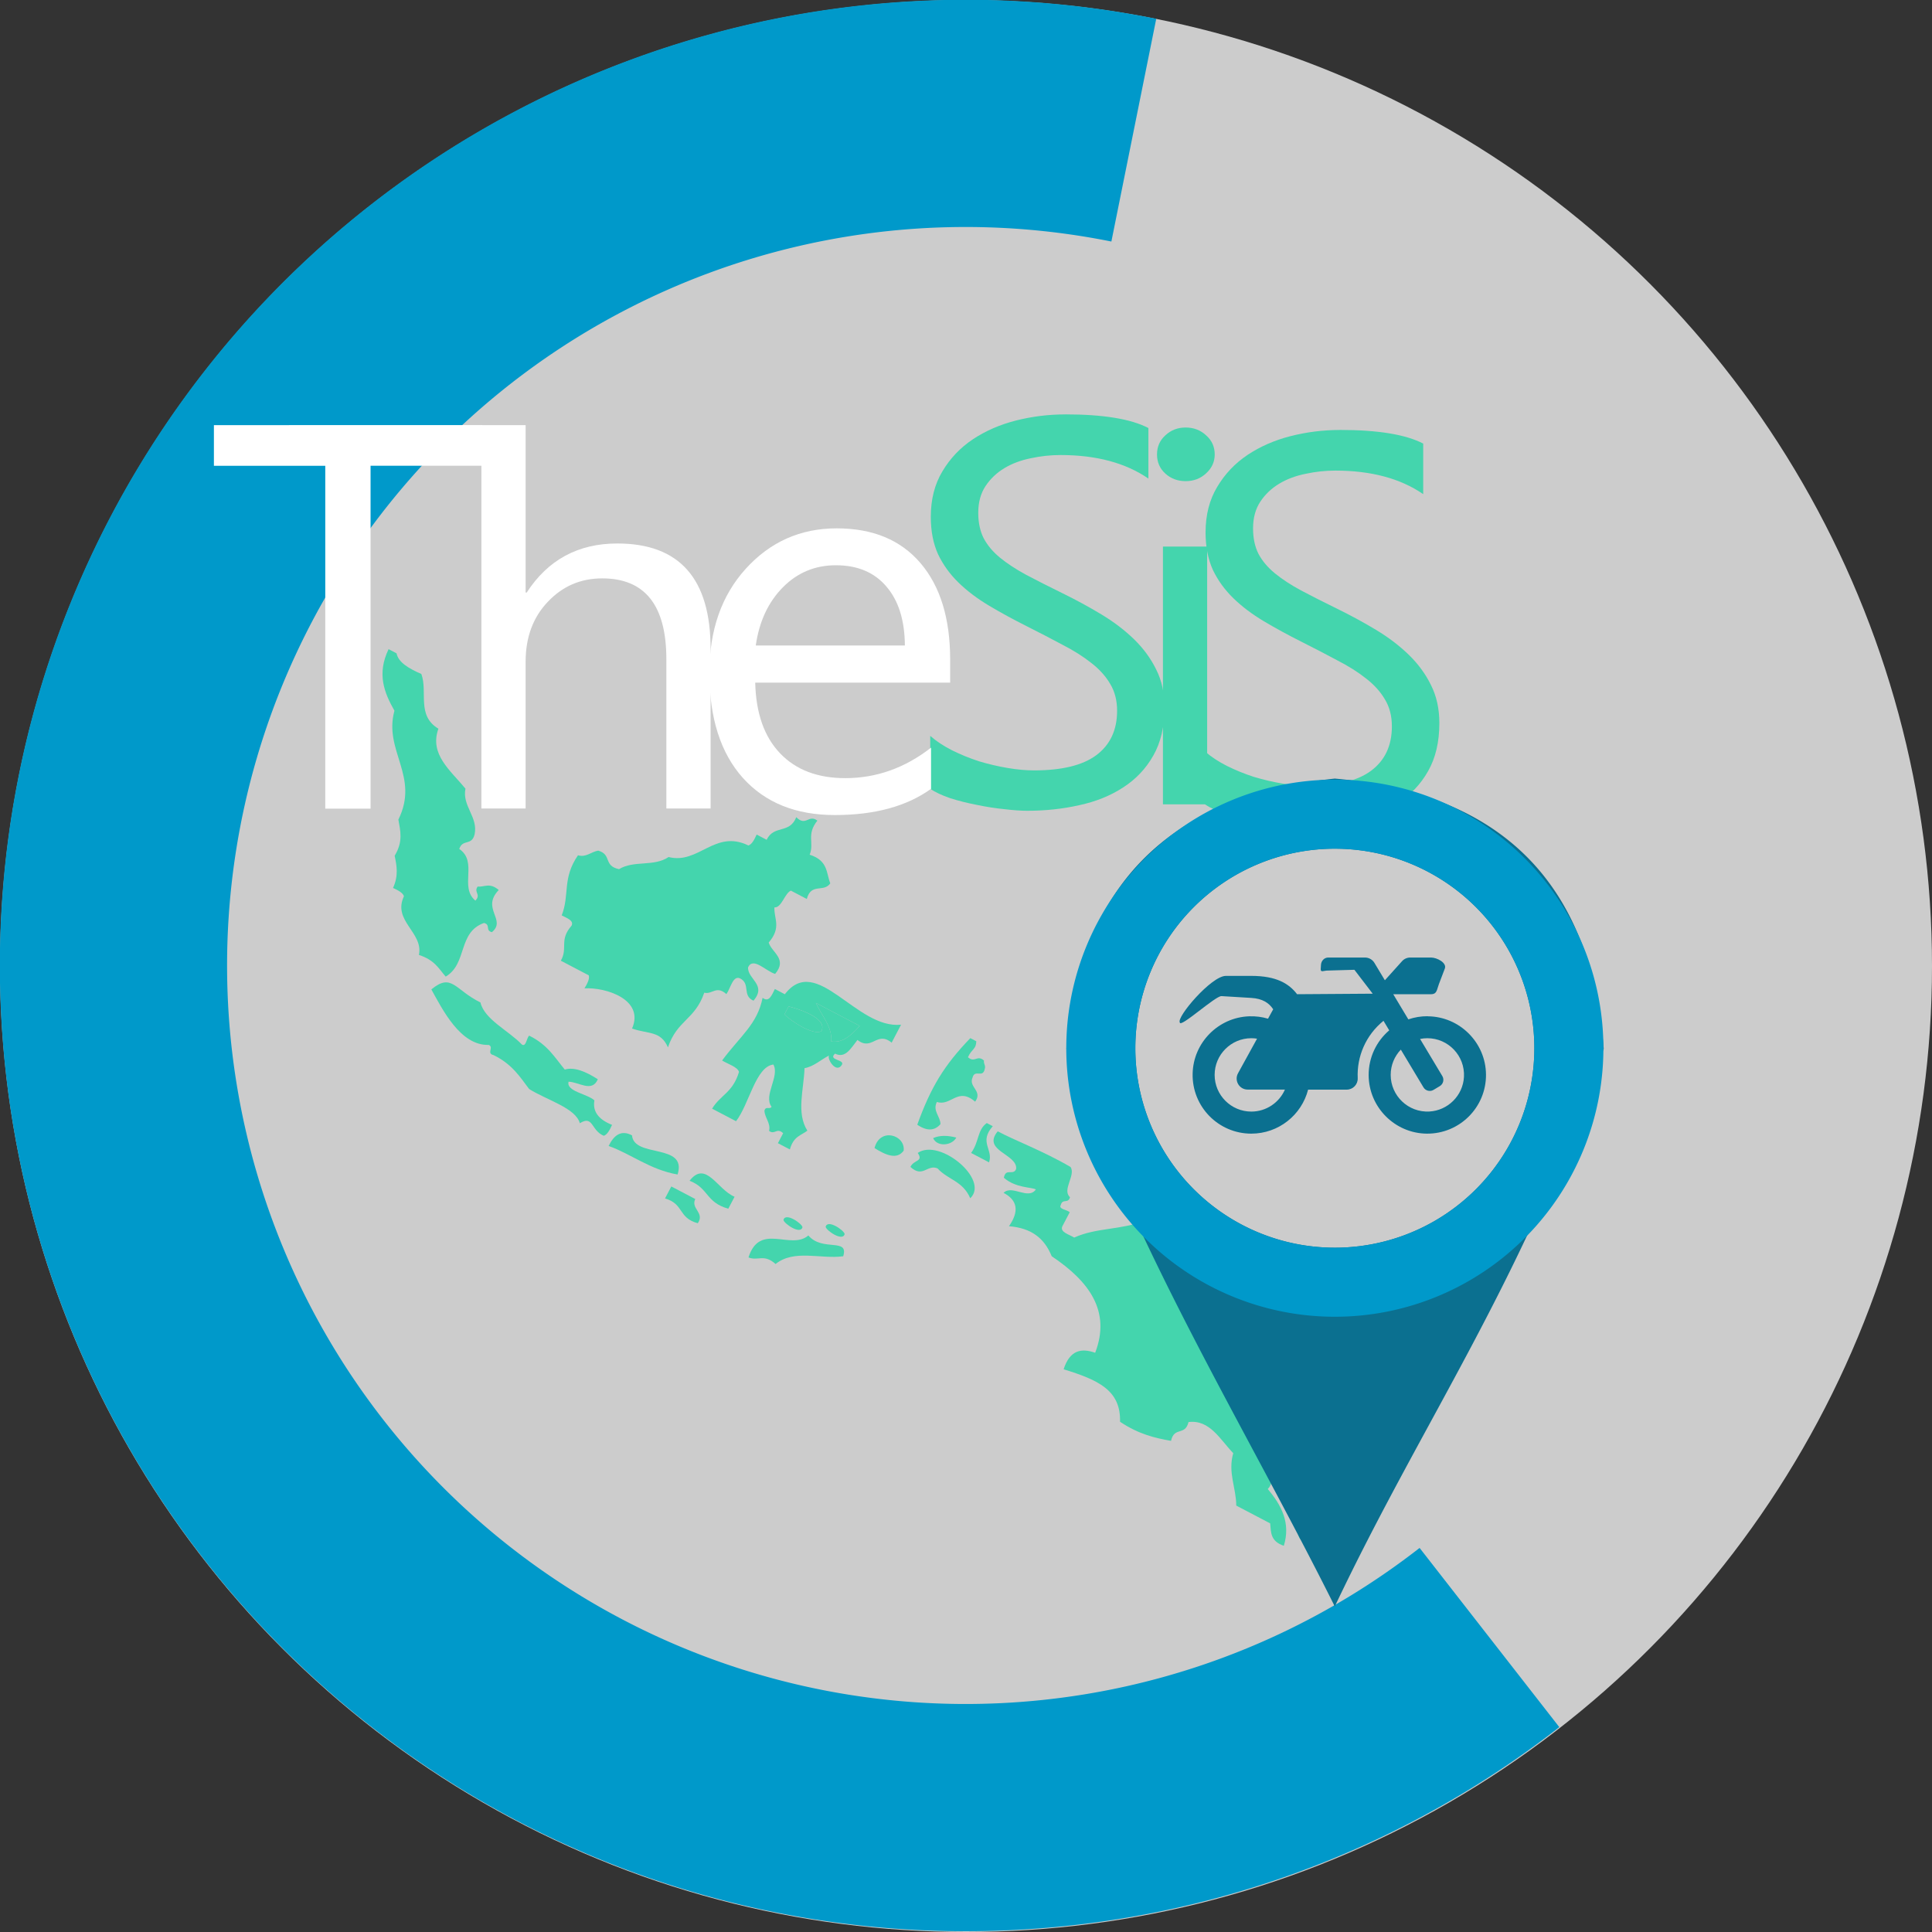 <svg xmlns="http://www.w3.org/2000/svg" xmlns:svg="http://www.w3.org/2000/svg" id="svg8" width="65mm" height="65mm" version="1.1" viewBox="0 0 65 65"><rect x="0" y="0" width="65" height="65" fill="#333333" stroke="none"/><g id="layer1" transform="translate(1.858,-20.518)"><circle style="fill:#ccc;fill-opacity:1;stroke-width:.41;stroke-dasharray:1.639,.819" id="path69" cx="30.642" cy="53.018" r="32.5"/><g id="g1551" transform="matrix(1.031,0,0,1.031,0.058,-0.645)"><path style="fill:none;fill-opacity:1;stroke:#0099ca;stroke-width:7.415;stroke-miterlimit:4;stroke-dasharray:none;stroke-opacity:1" id="circle855" d="M 87.073,8.604 A 27.806,27.806 0 0 1 65.786,35.636 27.806,27.806 0 0 1 34.517,21.279 27.806,27.806 0 0 1 41.143,-12.484" transform="rotate(52.063)"/><g id="g889" transform="matrix(0.48,0,0,0.48,-15.291,-24.429)"><path id="rect850" d="m 119.074,122.889 c -1.137,0 -2.255,0.14 -3.355,0.419 -1.088,0.279 -2.059,0.703 -2.915,1.272 -0.855,0.57 -1.546,1.297 -2.071,2.182 -0.525,0.873 -0.789,1.903 -0.789,3.091 0,0.97 0.165,1.818 0.495,2.546 0.342,0.715 0.807,1.357 1.393,1.927 0.587,0.57 1.277,1.091 2.071,1.564 0.794,0.473 1.65,0.939 2.567,1.4 0.868,0.436 1.674,0.855 2.419,1.255 0.758,0.388 1.412,0.8 1.962,1.236 0.55,0.424 0.978,0.897 1.283,1.419 0.318,0.521 0.476,1.133 0.476,1.836 0,1.309 -0.47,2.315 -1.411,3.018 -0.929,0.691 -2.34,1.036 -4.234,1.036 -0.55,0 -1.149,-0.054 -1.797,-0.163 -0.648,-0.109 -1.295,-0.261 -1.943,-0.455 -0.635,-0.206 -1.246,-0.455 -1.833,-0.746 -0.574,-0.291 -1.07,-0.618 -1.485,-0.982 v 3.6 c 0.342,0.23 0.794,0.442 1.357,0.636 0.574,0.182 1.179,0.334 1.815,0.455 0.635,0.133 1.259,0.23 1.87,0.291 0.611,0.073 1.124,0.109 1.54,0.109 1.247,0 2.432,-0.127 3.556,-0.382 1.124,-0.242 2.114,-0.642 2.97,-1.2 0.868,-0.558 1.552,-1.279 2.053,-2.164 0.513,-0.897 0.77,-1.988 0.77,-3.273 0,-0.97 -0.19,-1.83 -0.568,-2.582 -0.367,-0.752 -0.868,-1.436 -1.503,-2.055 -0.635,-0.618 -1.375,-1.182 -2.218,-1.691 -0.843,-0.509 -1.735,-0.994 -2.676,-1.455 -0.917,-0.448 -1.729,-0.86 -2.438,-1.236 -0.697,-0.376 -1.289,-0.764 -1.778,-1.164 -0.489,-0.4 -0.862,-0.843 -1.118,-1.328 -0.244,-0.485 -0.366,-1.06 -0.366,-1.727 0,-0.715 0.165,-1.321 0.495,-1.818 0.33,-0.497 0.758,-0.903 1.283,-1.219 0.525,-0.315 1.125,-0.539 1.797,-0.673 0.672,-0.145 1.344,-0.218 2.016,-0.218 2.432,0 4.424,0.533 5.976,1.6 v -3.436 c -1.185,-0.618 -3.073,-0.928 -5.664,-0.928 z" style="fill:#44d5ad;fill-opacity:1;stroke:none;stroke-width:.938;stroke-miterlimit:4;stroke-dasharray:none;stroke-opacity:1"/><path id="rect852" d="m 108.586,122.722 c -0.538,0 -0.996,0.177 -1.375,0.531 -0.379,0.342 -0.568,0.776 -0.568,1.301 0,0.525 0.19,0.958 0.568,1.301 0.379,0.342 0.837,0.513 1.375,0.513 0.55,0 1.014,-0.176 1.393,-0.53 0.391,-0.354 0.587,-0.782 0.587,-1.284 0,-0.525 -0.196,-0.958 -0.587,-1.301 -0.379,-0.354 -0.843,-0.531 -1.393,-0.531 z m -1.54,8.094 v 17.524 h 3.006 v -17.524 z" style="fill:#44d5ad;fill-opacity:1;stroke:none;stroke-width:.91;stroke-miterlimit:4;stroke-dasharray:none;stroke-opacity:1"/><path id="rect854" d="m 100.394,121.831 c -1.137,0 -2.255,0.14 -3.355,0.419 -1.088,0.279 -2.059,0.703 -2.915,1.272 -0.855,0.57 -1.546,1.297 -2.072,2.182 -0.525,0.873 -0.788,1.903 -0.788,3.091 0,0.97 0.165,1.818 0.495,2.546 0.342,0.715 0.807,1.357 1.393,1.927 0.587,0.57 1.277,1.091 2.071,1.564 0.794,0.473 1.65,0.939 2.566,1.4 0.868,0.436 1.675,0.855 2.42,1.255 0.758,0.388 1.411,0.8 1.961,1.236 0.55,0.424 0.978,0.897 1.284,1.419 0.318,0.521 0.476,1.133 0.476,1.836 0,1.309 -0.471,2.315 -1.412,3.018 -0.929,0.691 -2.34,1.036 -4.234,1.036 -0.55,0 -1.149,-0.055 -1.796,-0.164 -0.648,-0.109 -1.295,-0.26 -1.943,-0.454 -0.635,-0.206 -1.247,-0.455 -1.833,-0.746 -0.574,-0.291 -1.069,-0.618 -1.485,-0.982 v 3.6 c 0.342,0.23 0.794,0.442 1.357,0.636 0.574,0.182 1.179,0.334 1.815,0.455 0.635,0.133 1.259,0.23 1.87,0.291 0.611,0.073 1.124,0.109 1.54,0.109 1.247,0 2.432,-0.127 3.556,-0.382 1.124,-0.242 2.114,-0.642 2.969,-1.2 0.868,-0.558 1.552,-1.279 2.053,-2.164 0.513,-0.897 0.77,-1.988 0.77,-3.273 0,-0.97 -0.189,-1.83 -0.568,-2.582 -0.367,-0.752 -0.868,-1.436 -1.503,-2.055 -0.635,-0.618 -1.375,-1.182 -2.218,-1.691 -0.843,-0.509 -1.735,-0.994 -2.676,-1.455 -0.917,-0.448 -1.729,-0.86 -2.438,-1.236 -0.697,-0.376 -1.289,-0.764 -1.778,-1.164 -0.489,-0.4 -0.861,-0.843 -1.118,-1.328 -0.244,-0.485 -0.367,-1.06 -0.367,-1.727 0,-0.715 0.165,-1.321 0.495,-1.818 0.33,-0.497 0.758,-0.903 1.283,-1.219 0.525,-0.315 1.124,-0.539 1.796,-0.673 0.672,-0.145 1.345,-0.218 2.017,-0.218 2.432,0 4.424,0.533 5.976,1.6 v -3.436 c -1.185,-0.618 -3.073,-0.928 -5.664,-0.928 z" style="fill:#44d5ad;fill-opacity:1;stroke:none;stroke-width:.938;stroke-miterlimit:4;stroke-dasharray:none;stroke-opacity:1"/><path id="rect856" d="m 84.864,129.577 c -2.456,0 -4.516,0.915 -6.178,2.746 -1.65,1.818 -2.474,4.175 -2.474,7.072 0,3.067 0.757,5.449 2.273,7.146 1.515,1.685 3.599,2.527 6.251,2.527 2.713,0 4.894,-0.594 6.544,-1.782 v -2.8 c -1.772,1.382 -3.715,2.073 -5.83,2.073 -1.882,0 -3.36,-0.564 -4.436,-1.691 -1.075,-1.127 -1.638,-2.727 -1.687,-4.8 h 13.253 v -1.564 c -3e-6,-2.8 -0.672,-4.988 -2.016,-6.563 -1.344,-1.576 -3.245,-2.364 -5.701,-2.364 z m -0.055,2.509 c 1.467,0 2.609,0.479 3.428,1.436 0.831,0.958 1.253,2.297 1.265,4.018 H 79.365 c 0.232,-1.624 0.843,-2.939 1.833,-3.945 0.99,-1.006 2.194,-1.509 3.612,-1.509 z" style="fill:#fff;fill-opacity:1;stroke:none;stroke-width:.938;stroke-miterlimit:4;stroke-dasharray:none;stroke-opacity:1"/><path id="rect858" d="m 60.712,122.559 v 26.064 h 3.006 v -9.972 c 0,-1.662 0.501,-3.02 1.503,-4.074 1.002,-1.066 2.237,-1.599 3.703,-1.599 2.909,0 4.363,1.834 4.363,5.502 v 10.144 h 3.007 v -10.848 c 0,-4.78 -2.114,-7.17 -6.343,-7.17 -2.664,0 -4.717,1.112 -6.159,3.336 h -0.073 v -11.382 z" style="fill:#fff;fill-opacity:1;stroke:none;stroke-width:.938;stroke-miterlimit:4;stroke-dasharray:none;stroke-opacity:1"/><path id="rect832" d="m 42.527,122.559 v 2.764 h 7.571 v 23.309 h 3.079 V 125.322 h 7.589 v -2.764 z" style="fill:#fff;fill-opacity:1;stroke:none;stroke-width:.938;stroke-miterlimit:4;stroke-dasharray:none;stroke-opacity:1"/></g><path id="path981" d="m 44.734,53.688 c -0.222,-0.002 -0.436,0.035 -0.635,0.103 l -0.493,-0.821 h 1.233 c 0.198,0 0.188,-0.149 0.259,-0.334 l 0.192,-0.504 c 0.071,-0.185 -0.253,-0.359 -0.451,-0.359 h -0.678 c -0.102,1e-6 -0.199,0.043 -0.267,0.119 l -0.561,0.623 -0.341,-0.568 c -0.065,-0.108 -0.182,-0.174 -0.308,-0.174 h -1.197 c -0.132,0 -0.231,0.107 -0.239,0.239 l -0.008,0.131 c -0.008,0.132 0.099,0.052 0.231,0.055 l 0.868,-0.025 0.597,0.78 -2.467,0.017 c -0.265,-0.345 -0.672,-0.598 -1.495,-0.598 h -0.83 c -0.473,0 -1.621,1.351 -1.502,1.52 0.004,0.195 1.164,-0.872 1.36,-0.86 l 0.972,0.059 c 0.366,0.022 0.579,0.163 0.715,0.371 l -0.169,0.307 c -0.195,-0.058 -0.402,-0.086 -0.617,-0.078 -1.008,0.037 -1.82,0.861 -1.843,1.869 -0.025,1.078 0.842,1.96 1.914,1.96 0.892,0 1.642,-0.61 1.854,-1.436 h 1.26 c 0.205,0 0.368,-0.171 0.359,-0.375 -0.032,-0.705 0.262,-1.401 0.841,-1.871 l 0.187,0.311 c -0.414,0.354 -0.675,0.881 -0.671,1.469 0.007,1.041 0.856,1.892 1.896,1.902 1.072,0.01 1.943,-0.86 1.933,-1.931 -0.009,-1.041 -0.86,-1.891 -1.901,-1.898 z m -5.759,3.112 c -0.66,0 -1.197,-0.537 -1.197,-1.197 0,-0.66 0.537,-1.197 1.197,-1.197 0.064,0 0.126,0.005 0.187,0.015 l -0.621,1.129 c -0.131,0.239 0.042,0.532 0.315,0.532 h 1.216 c -0.185,0.422 -0.607,0.718 -1.097,0.718 z m 5.81,-0.002 c -0.689,0.037 -1.262,-0.514 -1.262,-1.195 0,-0.32 0.126,-0.61 0.331,-0.825 l 0.739,1.232 c 0.068,0.113 0.215,0.15 0.328,0.082 l 0.205,-0.123 c 0.113,-0.068 0.15,-0.215 0.082,-0.328 l -0.726,-1.211 c 0.078,-0.016 0.158,-0.024 0.237,-0.024 0.682,0 1.232,0.573 1.195,1.262 -0.032,0.607 -0.523,1.098 -1.13,1.13 z" style="fill:#0b7090;fill-opacity:1;stroke-width:.015"/><g id="g1282" transform="matrix(0.246,0.129,-0.129,0.246,-13.294,5.906)" style="fill:#44d5ad;fill-opacity:1"><path style="fill:#44d5ad;fill-opacity:1;stroke-width:.265" id="path1099" fill-rule="evenodd" d="m 190.718,68.279 c -0.406,2.081 0.901,2.45 1.058,3.968 2.252,-0.4 2.706,0.998 3.704,1.852 -0.152,1.347 -2.036,0.962 -1.587,2.91 -0.706,0 -1.411,0 -2.116,0 -0.5,0.646 -0.01,2.283 -0.794,2.645 0.558,1.206 1.849,1.678 1.323,3.968 0.882,0.882 2.868,0.659 2.381,2.91 -1.097,0.226 -3.254,-0.608 -3.175,0.794 0.582,1.27 2.935,0.769 2.381,3.174 -1.511,0.1 -1.185,-1.637 -2.646,-1.587 -0.877,0.093 -0.415,1.525 -0.529,2.381 -1.541,-0.394 -1.447,0.846 -2.381,1.058 0.515,3.337 -1.329,4.315 -0.794,7.672 -1.678,-1.351 -2.743,-0.3 -4.762,0 -0.27,-3.725 -5.008,-2.87 -7.143,-1.587 0.035,-0.652 0.04,-1.274 -0.265,-1.587 -1.235,0 -2.469,0 -3.704,0 0.064,-1.739 -1.326,-2.025 -0.794,-4.233 -0.03,-0.676 -0.886,-0.525 -1.587,-0.529 -0.289,-2.621 -1.979,-3.842 -1.587,-7.143 0.966,-0.18 1.194,-1.099 1.852,-1.587 1.667,-0.344 1.335,1.31 3.175,0.794 1.057,-1.765 3.513,-2.131 4.497,-3.968 3.541,-0.842 3.286,-5.431 7.672,-5.555 0.305,-0.313 0.3,-0.935 0.265,-1.587 0.441,0 0.882,0 1.323,0 -0.062,-2.002 2.07,-1.81 1.852,-3.968 1.542,0.484 1.1,-1.016 2.382,-0.793 z" clip-rule="evenodd"/><path style="fill:#44d5ad;fill-opacity:1;stroke-width:.265" id="path1101" fill-rule="evenodd" d="m 136.75,73.835 c 0.353,0 0.706,0 1.058,0 0.666,0.833 2.079,0.919 3.704,0.794 1.669,1.506 1.751,4.598 4.762,4.762 0.438,3.178 3.547,3.684 6.085,4.762 0.574,1.983 2.864,2.251 3.439,4.233 0.367,1.425 -1.008,1.109 -0.794,2.381 2.687,0.311 2.039,3.958 4.497,4.497 0.283,-0.988 -0.657,-0.754 -0.529,-1.587 0.75,-0.308 1.009,-1.107 2.381,-0.793 -0.853,2.909 2.471,2.659 1.587,4.762 -0.814,0.197 -0.509,-0.726 -1.323,-0.529 -2.235,2.41 0.509,5.132 -1.058,7.672 -1.146,-0.441 -2.044,-1.13 -3.968,-0.794 -0.747,-2.604 -4.625,-2.077 -4.762,-5.291 -0.313,-0.305 -0.935,-0.3 -1.587,-0.265 -0.085,-1.59 -0.829,-2.521 -1.587,-3.439 0.122,-1.975 -0.784,-2.919 -1.587,-3.968 -0.133,-5.687 -5.309,-6.331 -6.349,-11.111 -2.037,-1.313 -3.854,-2.847 -3.968,-6.085 z" clip-rule="evenodd"/><path style="fill:#44d5ad;fill-opacity:1;stroke-width:.265" id="path1103" fill="#fff" fill-rule="evenodd" d="m 200.506,87.327 c 1.94,0 3.88,0 5.82,0 -0.371,1.393 -0.805,2.722 -2.116,3.174 -0.683,-1.61 -2.425,-2.161 -3.704,-3.174 z" clip-rule="evenodd"/><path style="fill:#44d5ad;fill-opacity:1;stroke-width:.265" id="path1105" fill="#fff" fill-rule="evenodd" d="m 202.623,89.973 c -0.638,0.928 -3.717,0.601 -4.762,0.265 0,-0.353 0,-0.705 0,-1.058 1.145,-0.274 4.758,-0.935 4.762,0.793 z" clip-rule="evenodd"/><path style="fill:#44d5ad;fill-opacity:1;stroke-width:.265" id="path1107" fill-rule="evenodd" d="m 224.845,90.502 c 0.265,0 0.529,0 0.793,0 -0.597,2.45 1.337,2.366 1.587,3.968 -0.794,0 -1.587,0 -2.381,0 0.24,-1.626 -0.63,-2.733 0,-3.968 z" clip-rule="evenodd"/><path style="fill:#44d5ad;fill-opacity:1;stroke-width:.265" id="path1109" fill-rule="evenodd" d="m 233.575,94.735 c -0.58,-0.029 -2.135,0.959 -3.968,0.529 -0.377,-1.171 0.895,-0.692 0.794,-1.587 -0.651,-1.642 -4.588,0.003 -3.968,-2.91 2.16,0.026 5.769,-0.437 9.524,-0.265 1.019,0.568 0.322,2.852 1.587,3.174 0.197,0.814 -0.726,0.509 -0.529,1.323 -0.045,0.574 0.938,0.12 1.323,0.265 0,0.617 0,1.235 0,1.852 0.037,0.756 1.104,0.484 1.852,0.529 1.73,-2.239 4.547,-3.389 6.349,-5.556 2.245,1.459 3.913,3.495 7.936,3.175 2.178,1.173 4.221,2.48 7.672,2.381 1.263,1.911 3.608,2.741 5.555,3.968 0,0.705 0,1.411 0,2.116 2.067,0.667 4.818,0.65 4.762,3.439 -0.701,0.004 -1.558,-0.147 -1.587,0.529 -0.223,1.281 1.277,0.84 0.793,2.381 0.313,0.304 0.935,0.299 1.587,0.264 -0.465,1.7 1.212,1.258 0.793,2.91 2.318,0.945 4.248,2.278 4.762,5.027 -1.68,0.269 -2.08,-0.742 -2.646,-1.587 -1.499,0 -2.998,0 -4.497,0 -0.974,-1.848 -2.687,-2.956 -3.174,-5.291 -2.095,-0.692 -4.288,-2.235 -6.349,-0.794 0.418,1.653 -1.259,1.21 -0.794,2.91 -1.811,0.57 -3.684,1.078 -6.349,0.793 -1.634,-3.335 -4.562,-3.156 -8.73,-2.381 -0.409,-2.349 0.685,-3.196 2.381,-3.439 -0.613,-5.208 -4.533,-7.107 -9.789,-7.672 -1.765,-1.484 -3.644,-1.824 -6.085,-0.794 0.268,-2.12 -0.528,-3.175 -2.381,-3.174 0.414,-1.35 2.966,-0.562 3.174,-2.116 z" clip-rule="evenodd"/><path style="fill:#44d5ad;fill-opacity:1;stroke-width:.265" id="path1111" fill-rule="evenodd" d="m 222.464,93.676 c 0.003,1.071 -1.461,2.053 -2.381,1.323 0.542,-0.692 1.382,-1.087 2.381,-1.323 z" clip-rule="evenodd"/><path style="fill:#44d5ad;fill-opacity:1;stroke-width:.265" id="path1113" fill-rule="evenodd" d="m 227.226,99.232 c -1.725,-1.412 -3.331,-0.699 -5.027,-1.323 -1.315,0.096 -0.981,1.841 -2.91,1.323 -0.033,-0.964 1.106,-1.262 0,-1.852 1.449,-2.766 8.97,-1.15 7.936,1.852 z" clip-rule="evenodd"/><path style="fill:#44d5ad;fill-opacity:1;stroke-width:.265" id="path1115" fill-rule="evenodd" d="m 217.702,97.909 c -0.189,1.31 -1.548,1.45 -3.174,1.323 -0.59,-2.487 2.503,-3.061 3.174,-1.323 z" clip-rule="evenodd"/><path style="fill:#44d5ad;fill-opacity:1;stroke-width:.265" id="path1117" fill-rule="evenodd" d="m 172.199,107.698 c 0.574,0.044 0.12,-0.938 0.265,-1.323 2.444,-0.063 3.87,0.892 5.555,1.587 0.8,-0.787 2.225,-0.95 3.968,-0.794 0.144,1.731 -1.859,1.316 -2.91,1.852 0.259,1.152 2.586,0.236 3.704,0.529 0.382,1.205 1.395,1.779 3.174,1.587 0.035,0.652 0.04,1.274 -0.265,1.587 -1.647,0.148 -2.223,-1.616 -3.175,0 -1.279,-1.366 -4.689,-0.601 -7.143,-0.793 -1.62,-0.761 -3.106,-1.657 -5.556,-1.587 -0.85,0.233 -0.362,-0.872 -1.058,-0.793 -2.908,1.628 -6.721,-1.159 -8.995,-2.646 1.218,-2.885 2.437,-1.234 5.82,-1.323 1.356,1.554 4.435,1.386 6.615,2.116 z" clip-rule="evenodd"/><path style="fill:#44d5ad;fill-opacity:1;stroke-width:.265" id="path1119" fill-rule="evenodd" d="m 216.115,109.814 c 0.205,0.928 -2.182,0.616 -2.381,0.265 -0.205,-0.928 2.182,-0.616 2.381,-0.265 z" clip-rule="evenodd"/><path style="fill:#44d5ad;fill-opacity:1;stroke-width:.265" id="path1121" fill-rule="evenodd" d="m 195.48,112.724 c -3.108,1.007 -5.956,0.396 -8.73,0.794 -0.041,-1.452 0.436,-2.386 1.852,-2.381 1.457,2.291 6.182,-2.251 6.878,1.587 z" clip-rule="evenodd"/><path style="fill:#44d5ad;fill-opacity:1;stroke-width:.265" id="path1123" fill-rule="evenodd" d="m 202.623,111.93 c 0,0.529 0,1.058 0,1.587 -2.698,0.582 -3.155,-1.078 -5.555,-0.794 0.564,-3.072 3.346,-0.593 5.555,-0.793 z" clip-rule="evenodd"/><path style="fill:#44d5ad;fill-opacity:1;stroke-width:.265" id="path1125" fill-rule="evenodd" d="m 211.353,111.401 c 0.205,0.928 -2.182,0.616 -2.381,0.265 -0.205,-0.928 2.182,-0.616 2.381,-0.265 z" clip-rule="evenodd"/><path style="fill:#44d5ad;fill-opacity:1;stroke-width:.265" id="path1127" fill-rule="evenodd" d="m 217.173,112.195 c -2.159,1.545 -5.492,1.916 -6.614,4.497 -1.78,-0.457 -1.975,0.67 -3.175,0.794 -0.774,-4.302 4.038,-3.017 5.027,-5.555 2.36,0.965 4.343,-2.023 4.762,0.264 z" clip-rule="evenodd"/><path style="fill:#44d5ad;fill-opacity:1;stroke-width:.265" id="path1129" fill-rule="evenodd" d="m 278.019,113.518 c 1.509,0.255 2.053,1.474 2.646,2.646 -0.287,0.065 -0.179,0.526 -0.529,0.529 -0.941,-0.558 -1.096,-1.902 -2.381,-2.116 -0.034,-0.474 0.324,-0.558 0.265,-1.058 z" clip-rule="evenodd"/><path style="fill:#44d5ad;fill-opacity:1;stroke-width:.265" id="path1131" fill-rule="evenodd" d="m 195.48,114.311 c 1.058,0 2.116,0 3.175,0 0.045,1.277 1.761,0.884 1.587,2.381 -2.379,0.527 -2.444,-1.259 -4.762,-0.793 -2.7e-4,-0.529 -2.7e-4,-1.058 -2.7e-4,-1.587 z" clip-rule="evenodd"/><path style="fill:#44d5ad;fill-opacity:1;stroke-width:.265" id="path1147" fill-rule="evenodd" d="m 210.559,84.946 c 0,0.793 0,1.587 0,2.381 -2.213,-0.45 -1.551,1.976 -3.704,1.587 -0.232,1.179 -0.208,2.614 -1.587,2.645 -0.408,1.114 1.369,0.042 1.323,0.794 -0.098,1.231 -1.821,0.256 -1.852,-0.265 -0.614,0.886 -0.999,1.999 -1.852,2.646 1.089,2.262 1.573,5.129 3.704,6.349 -0.388,0.846 -1.139,1.33 -0.794,2.91 -0.529,0 -1.058,0 -1.587,0 0,-0.441 0,-0.882 0,-1.323 -0.988,-0.283 -0.754,0.657 -1.587,0.529 -0.235,-0.911 -1.169,-1.124 -1.587,-1.852 -0.146,-0.587 0.505,-0.377 0.529,-0.794 -1.494,-0.71 -0.791,-3.618 -2.116,-4.497 -1.734,1.176 -0.349,5.471 -0.794,7.936 -1.058,0 -2.116,0 -3.175,0 0.119,-1.909 1.279,-2.777 0.794,-5.291 -0.439,-0.443 -1.553,-0.211 -2.381,-0.265 0.565,-3.593 1.683,-5.678 0.794,-8.73 0.947,0.154 0.804,-0.783 0.794,-1.587 0.441,0 0.882,0 1.323,0 1.05,-6.057 9.345,-0.234 13.756,-3.174 z m -6.349,5.555 c 1.311,-0.452 1.746,-1.782 2.116,-3.174 -1.94,0 -3.88,0 -5.82,0 1.279,1.014 3.021,1.564 3.704,3.174 z m -6.349,-1.323 c 0,0.353 0,0.705 0,1.058 1.045,0.336 4.123,0.663 4.762,-0.265 -0.004,-1.728 -3.617,-1.067 -4.762,-0.793 z" clip-rule="evenodd"/><path style="fill:#44d5ad;fill-opacity:1;stroke-width:.265" id="path1149" fill-rule="evenodd" d="m 218.496,82.565 c 0.265,0 0.529,0 0.794,0 0.43,0.867 -0.06,1.011 0,2.116 1.055,0.261 0.797,-0.791 1.852,-0.529 0.094,0.347 0.466,0.416 0.529,0.794 0.361,1.155 -1.024,0.563 -0.793,1.587 0.069,1.254 1.826,0.82 1.587,2.381 -2.642,-0.614 -2.23,1.826 -3.968,2.116 0.033,1.201 1.164,1.305 1.587,2.116 -0.239,0.996 -0.986,1.483 -2.381,1.323 -0.637,-4.621 -0.455,-7.628 0.794,-11.905 z" clip-rule="evenodd"/></g><path id="path889" d="m 157.354,173.334 c -19.829,2.068 -31.364,12.633 -33.055,33.275 8.693,25.311 21.766,46.062 33.055,68.67 10.942,-23.058 22.901,-39.533 33.117,-68.67 -1.557,-20.616 -12.811,-31.493 -33.117,-33.275 z m -0.238,8.635 a 24.567,24.567 0 0 1 0.244,0 24.567,24.567 0 0 1 24.568,24.566 24.567,24.567 0 0 1 -24.568,24.566 24.567,24.567 0 0 1 -24.566,-24.566 24.567,24.567 0 0 1 24.322,-24.566 z" transform="scale(0.265)" style="fill:#0b7090;fill-opacity:1;stroke:none;stroke-width:1px;stroke-linecap:butt;stroke-linejoin:miter;stroke-opacity:1"/><path id="circle865" d="m 157.156,173.465 a 33.071,33.071 0 0 0 -32.867,33.07 33.071,33.071 0 0 0 33.07,33.07 33.071,33.071 0 0 0 33.072,-33.07 33.071,33.071 0 0 0 -33.072,-33.07 33.071,33.071 0 0 0 -0.203,0 z m -0.041,8.504 a 24.567,24.567 0 0 1 0.244,0 24.567,24.567 0 0 1 24.568,24.566 24.567,24.567 0 0 1 -24.568,24.566 24.567,24.567 0 0 1 -24.566,-24.566 24.567,24.567 0 0 1 24.322,-24.566 z" transform="scale(0.265)" style="fill:#0099ca;fill-opacity:1;stroke:none;stroke-width:.615;stroke-miterlimit:4;stroke-dasharray:none"/></g></g></svg>